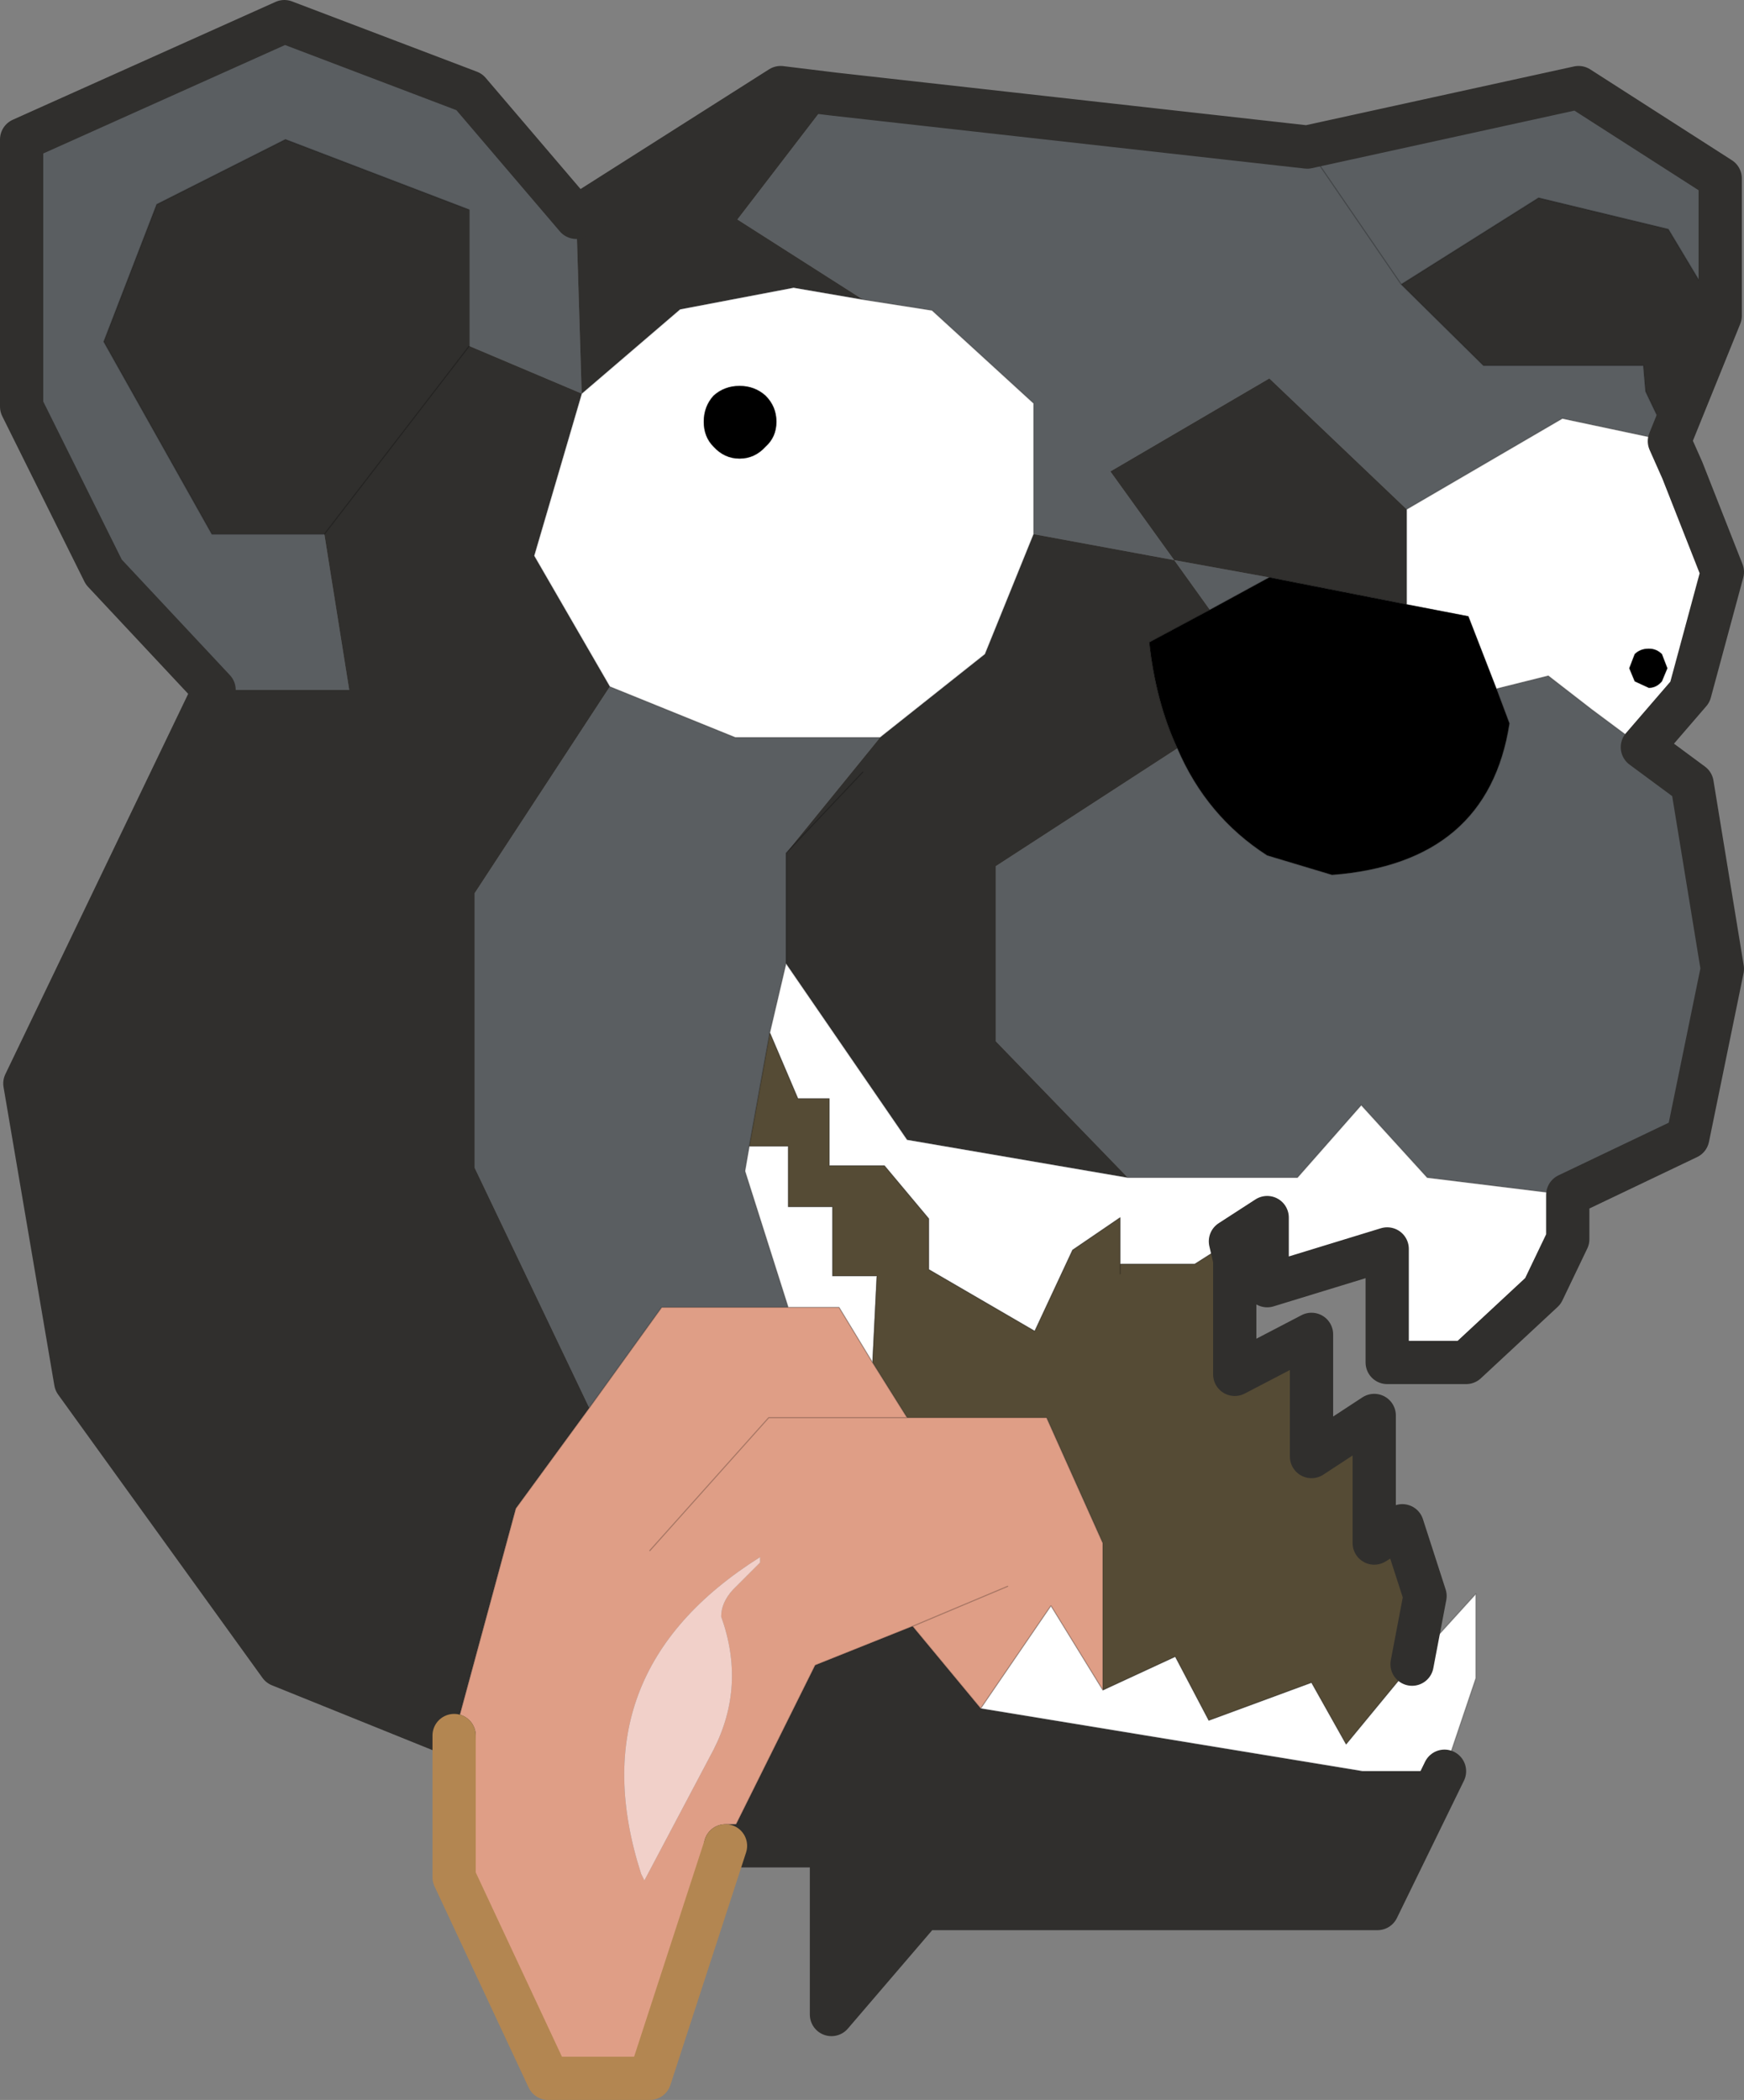 <svg viewBox="0 0 80.65 97.1" xmlns="http://www.w3.org/2000/svg" xmlns:xlink="http://www.w3.org/1999/xlink"><rect x="0" y="0" width="80.65" height="97.1" fill="#808080" stroke="none"/><use width="80.65" height="97.1" xlink:href="#a"/><defs><g id="a"><path d="m299.5 164.55-4.35-6.35 4.35 6.35 3.8 3.75h7.4l.1 1.2 1.1 2.3-4.95-1.05-7.2 4.2-6.35-6.05-7.35 4.3 2.95 4.1-6.5-1.2v-6.05l-4.7-4.3-3.2-.5-5.8-3.7 4.45-5.8 21.9 2.45 12.55-2.75 6.55 4.2V166l-2.4-4-6-1.45-6.35 4m11.15 21.4 2.3 1.7 1.4 8.55-1.6 7.8-5.55 2.65-6.5-.8-3.05-3.35-2.95 3.35h-7.85l-6.1-6.3v-8.1l8.4-5.45q1.35 3.15 4.15 4.95l3 .9q7.2-.55 8.2-7l-.6-1.6 2.4-.6 2 1.55 2.35 1.75m-66.05-2.65-5.1-5.45-3.8-7.65v-12.35l12.15-5.45 8.55 3.25 4.95 5.8.25 8.15-5.2-2.2v-6.3l-8.5-3.25-5.95 3-2.45 6.35 5 8.9h5.2l1.15 7.2h-6.25m48.8-5.2-2.75 1.5-1.65-2.3 4.4.8m-30.5 5.05 5.8 2.35h6.7l-4.35 5.35v5.1l-.75 3.2-.95 5.25-.2 1.15 2 6.3h-5.85l-3.35 4.65-5.3-11.1v-12.7l6.25-9.55" fill="#5a5e61" fill-rule="evenodd" transform="translate(-234.7 -151.4)"/><path d="m299.5 164.55 6.35-4 6 1.45 2.4 4-2.35 5.8-1.1-2.3-.1-1.2h-7.4l-3.8-3.75m-26.25-8.8-4.45 5.8 5.8 3.7-3.2-.55-5.25 1-4.55 3.9-2.2 7.5 3.5 6.05-6.25 9.55v12.7l5.3 11.1-3.4 4.65-2.85 10.5-8.05-3.25-9.45-13.1-2.35-13.8 8.75-18.2h6.25l-1.15-7.2h-5.2l-5-8.9 2.45-6.35 5.95-3 8.5 3.25v6.3l-6.7 8.7 6.7-8.7 5.2 2.2-.25-8.15 9.45-6 2.45.3m9.25 20.35 6.5 1.2-2.95-4.1 7.35-4.3 6.35 6.05v4.4l-6.35-1.25-4.4-.8 1.65 2.3-2.8 1.5q.3 2.75 1.3 4.9l-8.4 5.45v8.1l6.1 6.3-10.2-1.75-5.6-8.15v-5.1l4.35-5.35 4.85-3.85 2.25-5.55m19 57.2-3.1 6.35h-21.05l-4.2 4.9v-7.8h-4.9l4.15-8.35 4.5-1.8 3.15 3.8 17.65 2.9h3.8m-30.45-42.45 3.55-3.75-3.55 3.75" fill="#302f2d" fill-rule="evenodd" transform="translate(-234.7 -151.4)"/><path d="m274.6 165.25 3.2.5 4.7 4.3v6.05l-2.25 5.55-4.85 3.85h-6.7l-5.8-2.35-3.5-6.05 2.2-7.5 4.55-3.9 5.25-1 3.2.55m25.15 9.7 7.2-4.2 4.95 1.05.6 1.35 1.85 4.7-1.5 5.55-2.2 2.55-2.35-1.75-2-1.55-2.4.6-1.3-3.35-2.85-.55v-4.4m7.45 31.7v2.05l-1.15 2.4-3.55 3.3h-3.65v-5.25l-5.55 1.7v-3.15l-1.7 1.1-1.65 1.05h-3.45v-2.15l-2.2 1.5-1.75 3.75-4.9-2.85v-2.35l-2.05-2.45h-2.55v-3.1h-1.45l-1.3-3.05.75-3.2 5.6 8.15 10.2 1.75h7.85l2.95-3.35 3.05 3.35 6.5.8m-7.2 21.7 2.95-3.25v3.9l-1.45 4.3h-3.8l-17.65-2.9 3.25-4.75 2.4 3.9 3.35-1.55 1.55 2.95 4.75-1.75 1.6 2.85 3.05-3.7m10.05-46.05.25.6.65.3q.35 0 .6-.3l.25-.6-.25-.65q-.25-.25-.6-.25-.4 0-.65.25l-.25.65m-39.45-11.4q0-.7-.5-1.2-.5-.45-1.2-.45t-1.2.45q-.45.5-.45 1.2t.45 1.15q.5.55 1.2.55t1.2-.55q.5-.45.5-1.15m.55 40.95-2-6.3.2-1.15h1.8v2.8h2.05v3.2h2.05l-.2 4-1.55-2.55h-2.35" fill="#fff" fill-rule="evenodd" transform="translate(-234.7 -151.4)"/><path d="m303.9 183.25.6 1.6q-1 6.45-8.2 7l-3-.9q-2.8-1.8-4.15-4.95-1-2.15-1.3-4.9l2.8-1.5 2.75-1.5 6.35 1.25 2.85.55 1.3 3.35m6.15-.95.25-.65q.25-.25.65-.25.35 0 .6.25l.25.65-.25.6q-.25.3-.6.3l-.65-.3-.25-.6m-39.45-11.4q0 .7-.5 1.15-.5.55-1.2.55t-1.2-.55q-.45-.45-.45-1.15t.45-1.2q.5-.45 1.2-.45t1.2.45q.5.5.5 1.2" fill-rule="evenodd" transform="translate(-234.7 -151.4)"/><path d="m291.6 208.8.2.85v5.3l3.55-1.85v5.65l2.9-1.9v5.9l1.3-.8 1.05 3.25-.6 3.15-3.05 3.7-1.6-2.85-4.75 1.75-1.55-2.95-3.35 1.55v-6.8l-2.6-5.8h-6.45l-1.6-2.55.2-4h-2.05v-3.2h-2.05v-2.8h-1.8l.95-5.25 1.3 3.05h1.45v3.1h2.55l2.05 2.45v2.35l4.9 2.85 1.75-3.75 2.2-1.5v2.15h3.45l1.65-1.05m-5.1 1.5v-.45.45" fill="#554b35" fill-rule="evenodd" transform="translate(-234.7 -151.4)"/><path d="m268.25 236.75-3.5 10.75h-4.7l-4.35-9.3v-6.55l2.85-10.5 3.4-4.65 3.35-4.65h8.2l1.55 2.55 1.6 2.55h6.45l2.6 5.8v6.8l-2.4-3.9-3.25 4.75-3.15-3.8-4.5 1.8-4.15 8.35m-3.5-13.65 5.5-6.15h6.4-6.4l-5.5 6.15m16.55 1.65-4.4 1.85 4.4-1.85m-11.45-1.1v-.25q-8.5 5.35-5.5 14.65l.15.3 3.2-6.05q1.5-2.95.35-6.15 0-.65.55-1.25l1.25-1.25" fill="#df9e86" fill-rule="evenodd" transform="translate(-234.7 -151.4)"/><path d="m269.85 223.65-1.25 1.25q-.55.6-.55 1.25 1.15 3.2-.35 6.15l-3.2 6.05-.15-.3q-3-9.3 5.5-14.65v.25" fill="#f1d0c9" fill-rule="evenodd" transform="translate(-234.7 -151.4)"/><path d="m60.45 6.8 4.35 6.35m.5 63.8 2.95-3.25v3.9l-1.45 4.3m2.4-50.05.6 1.6q-1 6.45-8.2 7l-3-.9q-2.8-1.8-4.15-4.95m-2.3 19.85H60l2.95-3.35L66 54.45l6.5.8m-3.3-23.4-1.3-3.35-2.85-.55-6.35-1.25-2.75 1.5-2.8 1.5q.3 2.75 1.3 4.9m21.5-.05L73.6 32.8m-38 14.95 1.3 3.05h1.45v3.1h2.55l2.05 2.45v2.35l4.9 2.85 1.75-3.75 2.2-1.5v2.15h3.45l1.65-1.05m-5.1 1.05v.45M51 74.65v-3.3l-2.6-5.8H35.55l-5.5 6.15M51 78.15l3.35-1.55 1.55 2.95 4.75-1.75 1.6 2.85 3.05-3.7M45.35 79l3.25-4.75 2.4 3.9m-5.65.85L63 81.9h3.8M39.9 35.7l-3.55 3.75v5.1l5.6 8.15 10.2 1.75M27.25 65.1l3.35-4.65h5.85l-2-6.3.2-1.15.95-5.25.75-3.2M34.65 53h1.8v2.8h2.05V59h2.05l-.2 4 1.6 2.55m-5.5-5.1h2.35L40.35 63m1.85 12.2 4.4-1.85m-13.05 12L37.7 77l4.5-1.8 3.15 3.8m-18.1-13.9-3.4 4.65L21 80.25M64.8 13.15l6.35-4 6 1.45 2.4 4m-39.65-.75 3.2.5 4.7 4.3v6.05m17.25-1.15 7.2-4.2 4.95 1.05-1.1-2.3-.1-1.2h-7.4l-3.8-3.75m8.8 19.65-2-1.55-2.4.6m6.15-.95.25-.65q.25-.25.65-.25.35 0 .6.25l.25.65-.25.6q-.25.3-.6.3l-.65-.3-.25-.6m-10.3-2.95v-4.4M51 78.15v-3.5M21.7 16V9.7l-8.5-3.25-5.95 3L4.8 15.8l5 8.9H15l6.7-8.7m18.2-2.15-3.2-.55-5.25 1-4.55 3.9-2.2 7.5 3.5 6.05L34 34.1h6.7l4.85-3.85 2.25-5.55m-11.9-5.2q0 .7-.5 1.15-.5.55-1.2.55t-1.2-.55q-.45-.45-.45-1.15t.45-1.2q.5-.45 1.2-.45t1.2.45q.5.5.5 1.2" fill="none" stroke="#000" stroke-linecap="round" stroke-linejoin="round" stroke-opacity=".251" stroke-width=".05"/><path d="M79.55 14.6V8.25L73 4.05 60.45 6.8l-21.9-2.45M77.2 20.4l.6 1.35 1.85 4.7-1.5 5.55-2.2 2.55 2.3 1.7 1.4 8.55-1.6 7.8-5.55 2.65v2.05l-1.15 2.4L67.8 63h-3.65v-5.25l-5.55 1.7V56.3l-1.7 1.1.2.85v5.3l3.55-1.85v5.65l2.9-1.9v5.9l1.3-.8 1.05 3.25-.6 3.15m1.5 4.95-3.1 6.35H42.65l-4.2 4.9v-7.8h-4.9M21 80.25 12.95 77 3.5 63.9 1.15 50.1 9.9 31.9l-5.1-5.45L1 18.8V6.45L13.15 1l8.55 3.25 4.95 5.8 9.45-6 2.45.3M77.2 20.4l2.35-5.8" fill="none" stroke="#302f2d" stroke-linecap="round" stroke-linejoin="round" stroke-width="2"/><path d="m33.55 85.35-3.5 10.75h-4.7L21 86.8v-6.55" fill="none" stroke="#b38651" stroke-linecap="round" stroke-linejoin="round" stroke-width="2"/></g></defs></svg>